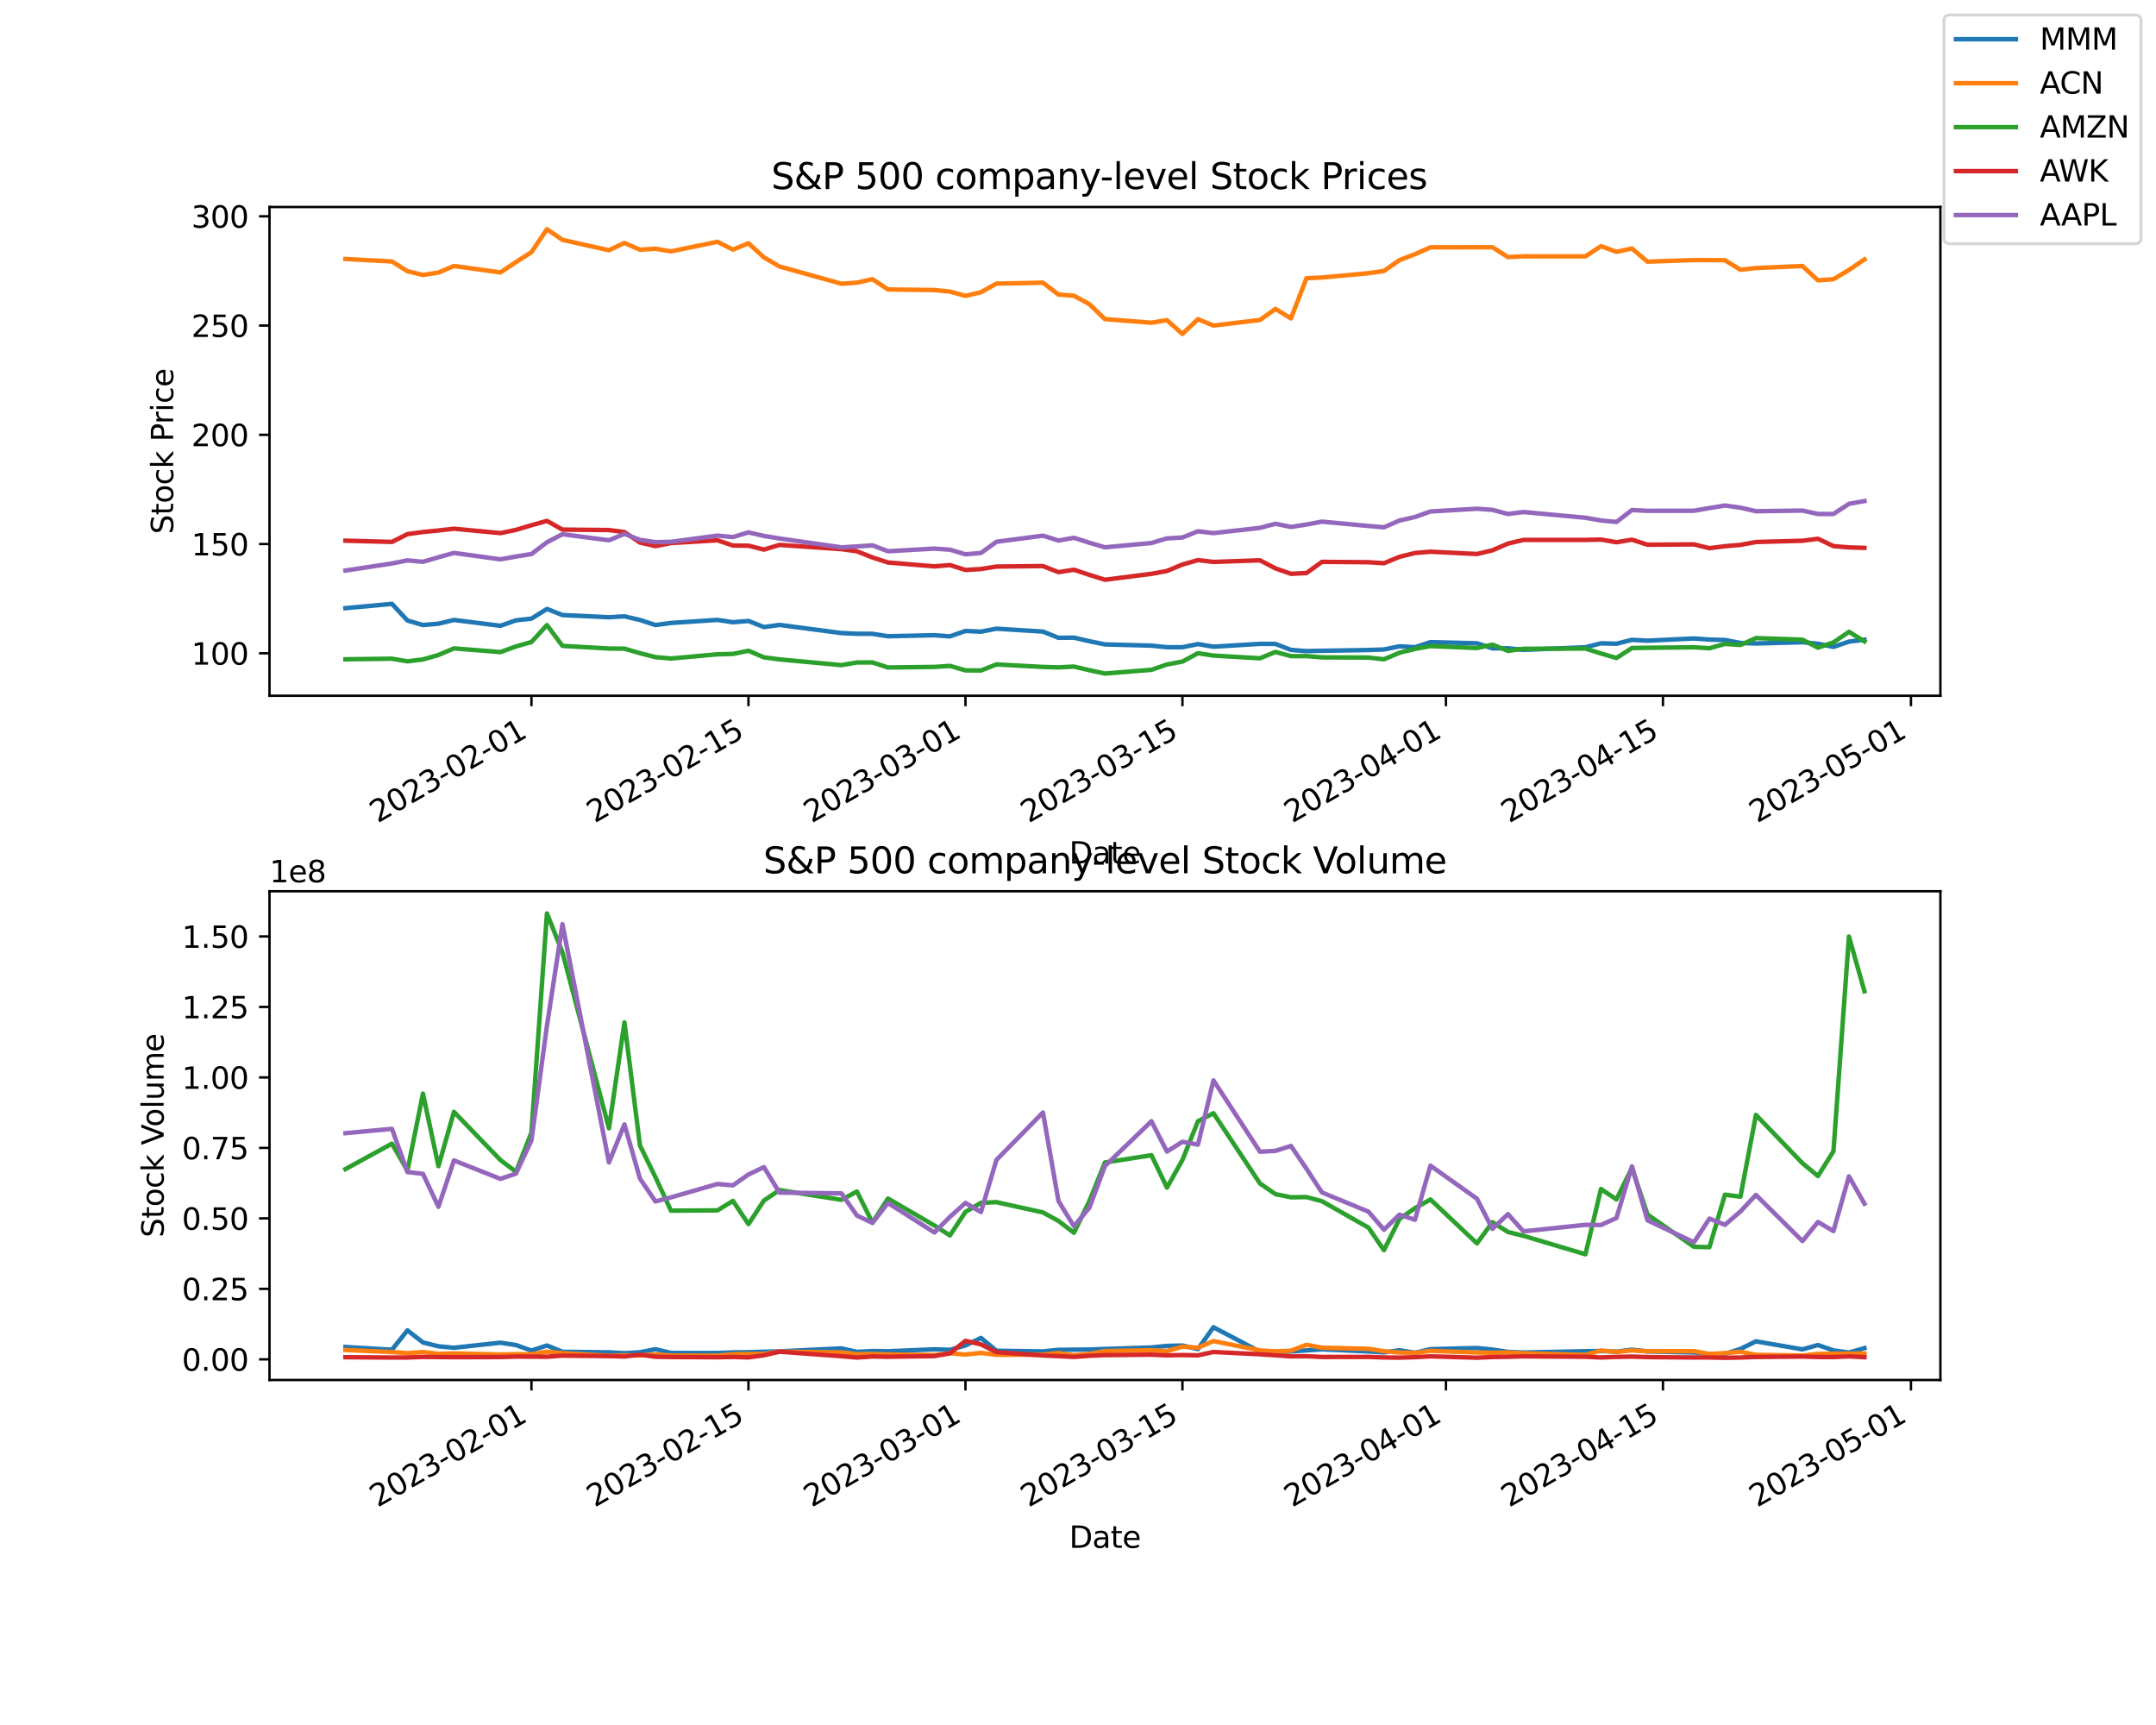 <?xml version="1.0" encoding="utf-8" standalone="no"?>
<!DOCTYPE svg PUBLIC "-//W3C//DTD SVG 1.1//EN"
  "http://www.w3.org/Graphics/SVG/1.1/DTD/svg11.dtd">
<svg xmlns:xlink="http://www.w3.org/1999/xlink" width="720pt" height="576pt" viewBox="0 0 720 576" xmlns="http://www.w3.org/2000/svg" version="1.1">
 <defs>
  <style type="text/css">*{stroke-linejoin: round; stroke-linecap: butt}</style>
 </defs>
 <g id="figure_1">
  <g id="patch_1">
   <path d="M 0 576 
L 720 576 
L 720 0 
L 0 0 
z
" style="fill: #ffffff"/>
  </g>
  <g id="axes_1">
   <g id="patch_2">
    <path d="M 90 232.32 
L 648 232.32 
L 648 69.12 
L 90 69.12 
z
" style="fill: #ffffff"/>
   </g>
   <g id="matplotlib.axis_1">
    <g id="xtick_1">
     <g id="line2d_1">
      <defs>
       <path id="mb999241860" d="M 0 0 
L 0 3.5 
" style="stroke: #000000; stroke-width: 0.8"/>
      </defs>
      <g>
       <use xlink:href="#mb999241860" x="177.479" y="232.32" style="stroke: #000000; stroke-width: 0.8"/>
      </g>
     </g>
     <g id="text_1">
      <!-- 2023-02-01 -->
      <g transform="translate(126.109 274.958) rotate(-30) scale(0.1 -0.1)">
       <defs>
        <path id="DejaVuSans-32" d="M 1228 531 
L 3431 531 
L 3431 0 
L 469 0 
L 469 531 
Q 828 903 1448 1529 
Q 2069 2156 2228 2338 
Q 2531 2678 2651 2914 
Q 2772 3150 2772 3378 
Q 2772 3750 2511 3984 
Q 2250 4219 1831 4219 
Q 1534 4219 1204 4116 
Q 875 4013 500 3803 
L 500 4441 
Q 881 4594 1212 4672 
Q 1544 4750 1819 4750 
Q 2544 4750 2975 4387 
Q 3406 4025 3406 3419 
Q 3406 3131 3298 2873 
Q 3191 2616 2906 2266 
Q 2828 2175 2409 1742 
Q 1991 1309 1228 531 
z
" transform="scale(0.016)"/>
        <path id="DejaVuSans-30" d="M 2034 4250 
Q 1547 4250 1301 3770 
Q 1056 3291 1056 2328 
Q 1056 1369 1301 889 
Q 1547 409 2034 409 
Q 2525 409 2770 889 
Q 3016 1369 3016 2328 
Q 3016 3291 2770 3770 
Q 2525 4250 2034 4250 
z
M 2034 4750 
Q 2819 4750 3233 4129 
Q 3647 3509 3647 2328 
Q 3647 1150 3233 529 
Q 2819 -91 2034 -91 
Q 1250 -91 836 529 
Q 422 1150 422 2328 
Q 422 3509 836 4129 
Q 1250 4750 2034 4750 
z
" transform="scale(0.016)"/>
        <path id="DejaVuSans-33" d="M 2597 2516 
Q 3050 2419 3304 2112 
Q 3559 1806 3559 1356 
Q 3559 666 3084 287 
Q 2609 -91 1734 -91 
Q 1441 -91 1130 -33 
Q 819 25 488 141 
L 488 750 
Q 750 597 1062 519 
Q 1375 441 1716 441 
Q 2309 441 2620 675 
Q 2931 909 2931 1356 
Q 2931 1769 2642 2001 
Q 2353 2234 1838 2234 
L 1294 2234 
L 1294 2753 
L 1863 2753 
Q 2328 2753 2575 2939 
Q 2822 3125 2822 3475 
Q 2822 3834 2567 4026 
Q 2313 4219 1838 4219 
Q 1578 4219 1281 4162 
Q 984 4106 628 3988 
L 628 4550 
Q 988 4650 1302 4700 
Q 1616 4750 1894 4750 
Q 2613 4750 3031 4423 
Q 3450 4097 3450 3541 
Q 3450 3153 3228 2886 
Q 3006 2619 2597 2516 
z
" transform="scale(0.016)"/>
        <path id="DejaVuSans-2d" d="M 313 2009 
L 1997 2009 
L 1997 1497 
L 313 1497 
L 313 2009 
z
" transform="scale(0.016)"/>
        <path id="DejaVuSans-31" d="M 794 531 
L 1825 531 
L 1825 4091 
L 703 3866 
L 703 4441 
L 1819 4666 
L 2450 4666 
L 2450 531 
L 3481 531 
L 3481 0 
L 794 0 
L 794 531 
z
" transform="scale(0.016)"/>
       </defs>
       <use xlink:href="#DejaVuSans-32"/>
       <use xlink:href="#DejaVuSans-30" x="63.623"/>
       <use xlink:href="#DejaVuSans-32" x="127.246"/>
       <use xlink:href="#DejaVuSans-33" x="190.869"/>
       <use xlink:href="#DejaVuSans-2d" x="254.492"/>
       <use xlink:href="#DejaVuSans-30" x="290.576"/>
       <use xlink:href="#DejaVuSans-32" x="354.199"/>
       <use xlink:href="#DejaVuSans-2d" x="417.822"/>
       <use xlink:href="#DejaVuSans-30" x="453.906"/>
       <use xlink:href="#DejaVuSans-31" x="517.529"/>
      </g>
     </g>
    </g>
    <g id="xtick_2">
     <g id="line2d_2">
      <g>
       <use xlink:href="#mb999241860" x="249.946" y="232.32" style="stroke: #000000; stroke-width: 0.8"/>
      </g>
     </g>
     <g id="text_2">
      <!-- 2023-02-15 -->
      <g transform="translate(198.577 274.958) rotate(-30) scale(0.1 -0.1)">
       <defs>
        <path id="DejaVuSans-35" d="M 691 4666 
L 3169 4666 
L 3169 4134 
L 1269 4134 
L 1269 2991 
Q 1406 3038 1543 3061 
Q 1681 3084 1819 3084 
Q 2600 3084 3056 2656 
Q 3513 2228 3513 1497 
Q 3513 744 3044 326 
Q 2575 -91 1722 -91 
Q 1428 -91 1123 -41 
Q 819 9 494 109 
L 494 744 
Q 775 591 1075 516 
Q 1375 441 1709 441 
Q 2250 441 2565 725 
Q 2881 1009 2881 1497 
Q 2881 1984 2565 2268 
Q 2250 2553 1709 2553 
Q 1456 2553 1204 2497 
Q 953 2441 691 2322 
L 691 4666 
z
" transform="scale(0.016)"/>
       </defs>
       <use xlink:href="#DejaVuSans-32"/>
       <use xlink:href="#DejaVuSans-30" x="63.623"/>
       <use xlink:href="#DejaVuSans-32" x="127.246"/>
       <use xlink:href="#DejaVuSans-33" x="190.869"/>
       <use xlink:href="#DejaVuSans-2d" x="254.492"/>
       <use xlink:href="#DejaVuSans-30" x="290.576"/>
       <use xlink:href="#DejaVuSans-32" x="354.199"/>
       <use xlink:href="#DejaVuSans-2d" x="417.822"/>
       <use xlink:href="#DejaVuSans-31" x="453.906"/>
       <use xlink:href="#DejaVuSans-35" x="517.529"/>
      </g>
     </g>
    </g>
    <g id="xtick_3">
     <g id="line2d_3">
      <g>
       <use xlink:href="#mb999241860" x="322.414" y="232.32" style="stroke: #000000; stroke-width: 0.8"/>
      </g>
     </g>
     <g id="text_3">
      <!-- 2023-03-01 -->
      <g transform="translate(271.044 274.958) rotate(-30) scale(0.1 -0.1)">
       <use xlink:href="#DejaVuSans-32"/>
       <use xlink:href="#DejaVuSans-30" x="63.623"/>
       <use xlink:href="#DejaVuSans-32" x="127.246"/>
       <use xlink:href="#DejaVuSans-33" x="190.869"/>
       <use xlink:href="#DejaVuSans-2d" x="254.492"/>
       <use xlink:href="#DejaVuSans-30" x="290.576"/>
       <use xlink:href="#DejaVuSans-33" x="354.199"/>
       <use xlink:href="#DejaVuSans-2d" x="417.822"/>
       <use xlink:href="#DejaVuSans-30" x="453.906"/>
       <use xlink:href="#DejaVuSans-31" x="517.529"/>
      </g>
     </g>
    </g>
    <g id="xtick_4">
     <g id="line2d_4">
      <g>
       <use xlink:href="#mb999241860" x="394.881" y="232.32" style="stroke: #000000; stroke-width: 0.8"/>
      </g>
     </g>
     <g id="text_4">
      <!-- 2023-03-15 -->
      <g transform="translate(343.512 274.958) rotate(-30) scale(0.1 -0.1)">
       <use xlink:href="#DejaVuSans-32"/>
       <use xlink:href="#DejaVuSans-30" x="63.623"/>
       <use xlink:href="#DejaVuSans-32" x="127.246"/>
       <use xlink:href="#DejaVuSans-33" x="190.869"/>
       <use xlink:href="#DejaVuSans-2d" x="254.492"/>
       <use xlink:href="#DejaVuSans-30" x="290.576"/>
       <use xlink:href="#DejaVuSans-33" x="354.199"/>
       <use xlink:href="#DejaVuSans-2d" x="417.822"/>
       <use xlink:href="#DejaVuSans-31" x="453.906"/>
       <use xlink:href="#DejaVuSans-35" x="517.529"/>
      </g>
     </g>
    </g>
    <g id="xtick_5">
     <g id="line2d_5">
      <g>
       <use xlink:href="#mb999241860" x="482.878" y="232.32" style="stroke: #000000; stroke-width: 0.8"/>
      </g>
     </g>
     <g id="text_5">
      <!-- 2023-04-01 -->
      <g transform="translate(431.508 274.958) rotate(-30) scale(0.1 -0.1)">
       <defs>
        <path id="DejaVuSans-34" d="M 2419 4116 
L 825 1625 
L 2419 1625 
L 2419 4116 
z
M 2253 4666 
L 3047 4666 
L 3047 1625 
L 3713 1625 
L 3713 1100 
L 3047 1100 
L 3047 0 
L 2419 0 
L 2419 1100 
L 313 1100 
L 313 1709 
L 2253 4666 
z
" transform="scale(0.016)"/>
       </defs>
       <use xlink:href="#DejaVuSans-32"/>
       <use xlink:href="#DejaVuSans-30" x="63.623"/>
       <use xlink:href="#DejaVuSans-32" x="127.246"/>
       <use xlink:href="#DejaVuSans-33" x="190.869"/>
       <use xlink:href="#DejaVuSans-2d" x="254.492"/>
       <use xlink:href="#DejaVuSans-30" x="290.576"/>
       <use xlink:href="#DejaVuSans-34" x="354.199"/>
       <use xlink:href="#DejaVuSans-2d" x="417.822"/>
       <use xlink:href="#DejaVuSans-30" x="453.906"/>
       <use xlink:href="#DejaVuSans-31" x="517.529"/>
      </g>
     </g>
    </g>
    <g id="xtick_6">
     <g id="line2d_6">
      <g>
       <use xlink:href="#mb999241860" x="555.345" y="232.32" style="stroke: #000000; stroke-width: 0.8"/>
      </g>
     </g>
     <g id="text_6">
      <!-- 2023-04-15 -->
      <g transform="translate(503.976 274.958) rotate(-30) scale(0.1 -0.1)">
       <use xlink:href="#DejaVuSans-32"/>
       <use xlink:href="#DejaVuSans-30" x="63.623"/>
       <use xlink:href="#DejaVuSans-32" x="127.246"/>
       <use xlink:href="#DejaVuSans-33" x="190.869"/>
       <use xlink:href="#DejaVuSans-2d" x="254.492"/>
       <use xlink:href="#DejaVuSans-30" x="290.576"/>
       <use xlink:href="#DejaVuSans-34" x="354.199"/>
       <use xlink:href="#DejaVuSans-2d" x="417.822"/>
       <use xlink:href="#DejaVuSans-31" x="453.906"/>
       <use xlink:href="#DejaVuSans-35" x="517.529"/>
      </g>
     </g>
    </g>
    <g id="xtick_7">
     <g id="line2d_7">
      <g>
       <use xlink:href="#mb999241860" x="638.165" y="232.32" style="stroke: #000000; stroke-width: 0.8"/>
      </g>
     </g>
     <g id="text_7">
      <!-- 2023-05-01 -->
      <g transform="translate(586.796 274.958) rotate(-30) scale(0.1 -0.1)">
       <use xlink:href="#DejaVuSans-32"/>
       <use xlink:href="#DejaVuSans-30" x="63.623"/>
       <use xlink:href="#DejaVuSans-32" x="127.246"/>
       <use xlink:href="#DejaVuSans-33" x="190.869"/>
       <use xlink:href="#DejaVuSans-2d" x="254.492"/>
       <use xlink:href="#DejaVuSans-30" x="290.576"/>
       <use xlink:href="#DejaVuSans-35" x="354.199"/>
       <use xlink:href="#DejaVuSans-2d" x="417.822"/>
       <use xlink:href="#DejaVuSans-30" x="453.906"/>
       <use xlink:href="#DejaVuSans-31" x="517.529"/>
      </g>
     </g>
    </g>
    <g id="text_8">
     <!-- Date -->
     <g transform="translate(357.049 288.358) scale(0.1 -0.1)">
      <defs>
       <path id="DejaVuSans-44" d="M 1259 4147 
L 1259 519 
L 2022 519 
Q 2988 519 3436 956 
Q 3884 1394 3884 2338 
Q 3884 3275 3436 3711 
Q 2988 4147 2022 4147 
L 1259 4147 
z
M 628 4666 
L 1925 4666 
Q 3281 4666 3915 4102 
Q 4550 3538 4550 2338 
Q 4550 1131 3912 565 
Q 3275 0 1925 0 
L 628 0 
L 628 4666 
z
" transform="scale(0.016)"/>
       <path id="DejaVuSans-61" d="M 2194 1759 
Q 1497 1759 1228 1600 
Q 959 1441 959 1056 
Q 959 750 1161 570 
Q 1363 391 1709 391 
Q 2188 391 2477 730 
Q 2766 1069 2766 1631 
L 2766 1759 
L 2194 1759 
z
M 3341 1997 
L 3341 0 
L 2766 0 
L 2766 531 
Q 2569 213 2275 61 
Q 1981 -91 1556 -91 
Q 1019 -91 701 211 
Q 384 513 384 1019 
Q 384 1609 779 1909 
Q 1175 2209 1959 2209 
L 2766 2209 
L 2766 2266 
Q 2766 2663 2505 2880 
Q 2244 3097 1772 3097 
Q 1472 3097 1187 3025 
Q 903 2953 641 2809 
L 641 3341 
Q 956 3463 1253 3523 
Q 1550 3584 1831 3584 
Q 2591 3584 2966 3190 
Q 3341 2797 3341 1997 
z
" transform="scale(0.016)"/>
       <path id="DejaVuSans-74" d="M 1172 4494 
L 1172 3500 
L 2356 3500 
L 2356 3053 
L 1172 3053 
L 1172 1153 
Q 1172 725 1289 603 
Q 1406 481 1766 481 
L 2356 481 
L 2356 0 
L 1766 0 
Q 1100 0 847 248 
Q 594 497 594 1153 
L 594 3053 
L 172 3053 
L 172 3500 
L 594 3500 
L 594 4494 
L 1172 4494 
z
" transform="scale(0.016)"/>
       <path id="DejaVuSans-65" d="M 3597 1894 
L 3597 1613 
L 953 1613 
Q 991 1019 1311 708 
Q 1631 397 2203 397 
Q 2534 397 2845 478 
Q 3156 559 3463 722 
L 3463 178 
Q 3153 47 2828 -22 
Q 2503 -91 2169 -91 
Q 1331 -91 842 396 
Q 353 884 353 1716 
Q 353 2575 817 3079 
Q 1281 3584 2069 3584 
Q 2775 3584 3186 3129 
Q 3597 2675 3597 1894 
z
M 3022 2063 
Q 3016 2534 2758 2815 
Q 2500 3097 2075 3097 
Q 1594 3097 1305 2825 
Q 1016 2553 972 2059 
L 3022 2063 
z
" transform="scale(0.016)"/>
      </defs>
      <use xlink:href="#DejaVuSans-44"/>
      <use xlink:href="#DejaVuSans-61" x="77.002"/>
      <use xlink:href="#DejaVuSans-74" x="138.281"/>
      <use xlink:href="#DejaVuSans-65" x="177.49"/>
     </g>
    </g>
   </g>
   <g id="matplotlib.axis_2">
    <g id="ytick_1">
     <g id="line2d_8">
      <defs>
       <path id="m24a415afb9" d="M 0 0 
L -3.5 0 
" style="stroke: #000000; stroke-width: 0.8"/>
      </defs>
      <g>
       <use xlink:href="#m24a415afb9" x="90" y="218.139" style="stroke: #000000; stroke-width: 0.8"/>
      </g>
     </g>
     <g id="text_9">
      <!-- 100 -->
      <g transform="translate(63.913 221.938) scale(0.1 -0.1)">
       <use xlink:href="#DejaVuSans-31"/>
       <use xlink:href="#DejaVuSans-30" x="63.623"/>
       <use xlink:href="#DejaVuSans-30" x="127.246"/>
      </g>
     </g>
    </g>
    <g id="ytick_2">
     <g id="line2d_9">
      <g>
       <use xlink:href="#m24a415afb9" x="90" y="181.663" style="stroke: #000000; stroke-width: 0.8"/>
      </g>
     </g>
     <g id="text_10">
      <!-- 150 -->
      <g transform="translate(63.913 185.462) scale(0.1 -0.1)">
       <use xlink:href="#DejaVuSans-31"/>
       <use xlink:href="#DejaVuSans-35" x="63.623"/>
       <use xlink:href="#DejaVuSans-30" x="127.246"/>
      </g>
     </g>
    </g>
    <g id="ytick_3">
     <g id="line2d_10">
      <g>
       <use xlink:href="#m24a415afb9" x="90" y="145.187" style="stroke: #000000; stroke-width: 0.8"/>
      </g>
     </g>
     <g id="text_11">
      <!-- 200 -->
      <g transform="translate(63.913 148.986) scale(0.1 -0.1)">
       <use xlink:href="#DejaVuSans-32"/>
       <use xlink:href="#DejaVuSans-30" x="63.623"/>
       <use xlink:href="#DejaVuSans-30" x="127.246"/>
      </g>
     </g>
    </g>
    <g id="ytick_4">
     <g id="line2d_11">
      <g>
       <use xlink:href="#m24a415afb9" x="90" y="108.71" style="stroke: #000000; stroke-width: 0.8"/>
      </g>
     </g>
     <g id="text_12">
      <!-- 250 -->
      <g transform="translate(63.913 112.509) scale(0.1 -0.1)">
       <use xlink:href="#DejaVuSans-32"/>
       <use xlink:href="#DejaVuSans-35" x="63.623"/>
       <use xlink:href="#DejaVuSans-30" x="127.246"/>
      </g>
     </g>
    </g>
    <g id="ytick_5">
     <g id="line2d_12">
      <g>
       <use xlink:href="#m24a415afb9" x="90" y="72.234" style="stroke: #000000; stroke-width: 0.8"/>
      </g>
     </g>
     <g id="text_13">
      <!-- 300 -->
      <g transform="translate(63.913 76.033) scale(0.1 -0.1)">
       <use xlink:href="#DejaVuSans-33"/>
       <use xlink:href="#DejaVuSans-30" x="63.623"/>
       <use xlink:href="#DejaVuSans-30" x="127.246"/>
      </g>
     </g>
    </g>
    <g id="text_14">
     <!-- Stock Price -->
     <g transform="translate(57.833 178.345) rotate(-90) scale(0.1 -0.1)">
      <defs>
       <path id="DejaVuSans-53" d="M 3425 4513 
L 3425 3897 
Q 3066 4069 2747 4153 
Q 2428 4238 2131 4238 
Q 1616 4238 1336 4038 
Q 1056 3838 1056 3469 
Q 1056 3159 1242 3001 
Q 1428 2844 1947 2747 
L 2328 2669 
Q 3034 2534 3370 2195 
Q 3706 1856 3706 1288 
Q 3706 609 3251 259 
Q 2797 -91 1919 -91 
Q 1588 -91 1214 -16 
Q 841 59 441 206 
L 441 856 
Q 825 641 1194 531 
Q 1563 422 1919 422 
Q 2459 422 2753 634 
Q 3047 847 3047 1241 
Q 3047 1584 2836 1778 
Q 2625 1972 2144 2069 
L 1759 2144 
Q 1053 2284 737 2584 
Q 422 2884 422 3419 
Q 422 4038 858 4394 
Q 1294 4750 2059 4750 
Q 2388 4750 2728 4690 
Q 3069 4631 3425 4513 
z
" transform="scale(0.016)"/>
       <path id="DejaVuSans-6f" d="M 1959 3097 
Q 1497 3097 1228 2736 
Q 959 2375 959 1747 
Q 959 1119 1226 758 
Q 1494 397 1959 397 
Q 2419 397 2687 759 
Q 2956 1122 2956 1747 
Q 2956 2369 2687 2733 
Q 2419 3097 1959 3097 
z
M 1959 3584 
Q 2709 3584 3137 3096 
Q 3566 2609 3566 1747 
Q 3566 888 3137 398 
Q 2709 -91 1959 -91 
Q 1206 -91 779 398 
Q 353 888 353 1747 
Q 353 2609 779 3096 
Q 1206 3584 1959 3584 
z
" transform="scale(0.016)"/>
       <path id="DejaVuSans-63" d="M 3122 3366 
L 3122 2828 
Q 2878 2963 2633 3030 
Q 2388 3097 2138 3097 
Q 1578 3097 1268 2742 
Q 959 2388 959 1747 
Q 959 1106 1268 751 
Q 1578 397 2138 397 
Q 2388 397 2633 464 
Q 2878 531 3122 666 
L 3122 134 
Q 2881 22 2623 -34 
Q 2366 -91 2075 -91 
Q 1284 -91 818 406 
Q 353 903 353 1747 
Q 353 2603 823 3093 
Q 1294 3584 2113 3584 
Q 2378 3584 2631 3529 
Q 2884 3475 3122 3366 
z
" transform="scale(0.016)"/>
       <path id="DejaVuSans-6b" d="M 581 4863 
L 1159 4863 
L 1159 1991 
L 2875 3500 
L 3609 3500 
L 1753 1863 
L 3688 0 
L 2938 0 
L 1159 1709 
L 1159 0 
L 581 0 
L 581 4863 
z
" transform="scale(0.016)"/>
       <path id="DejaVuSans-20" transform="scale(0.016)"/>
       <path id="DejaVuSans-50" d="M 1259 4147 
L 1259 2394 
L 2053 2394 
Q 2494 2394 2734 2622 
Q 2975 2850 2975 3272 
Q 2975 3691 2734 3919 
Q 2494 4147 2053 4147 
L 1259 4147 
z
M 628 4666 
L 2053 4666 
Q 2838 4666 3239 4311 
Q 3641 3956 3641 3272 
Q 3641 2581 3239 2228 
Q 2838 1875 2053 1875 
L 1259 1875 
L 1259 0 
L 628 0 
L 628 4666 
z
" transform="scale(0.016)"/>
       <path id="DejaVuSans-72" d="M 2631 2963 
Q 2534 3019 2420 3045 
Q 2306 3072 2169 3072 
Q 1681 3072 1420 2755 
Q 1159 2438 1159 1844 
L 1159 0 
L 581 0 
L 581 3500 
L 1159 3500 
L 1159 2956 
Q 1341 3275 1631 3429 
Q 1922 3584 2338 3584 
Q 2397 3584 2469 3576 
Q 2541 3569 2628 3553 
L 2631 2963 
z
" transform="scale(0.016)"/>
       <path id="DejaVuSans-69" d="M 603 3500 
L 1178 3500 
L 1178 0 
L 603 0 
L 603 3500 
z
M 603 4863 
L 1178 4863 
L 1178 4134 
L 603 4134 
L 603 4863 
z
" transform="scale(0.016)"/>
      </defs>
      <use xlink:href="#DejaVuSans-53"/>
      <use xlink:href="#DejaVuSans-74" x="63.477"/>
      <use xlink:href="#DejaVuSans-6f" x="102.686"/>
      <use xlink:href="#DejaVuSans-63" x="163.867"/>
      <use xlink:href="#DejaVuSans-6b" x="218.848"/>
      <use xlink:href="#DejaVuSans-20" x="276.758"/>
      <use xlink:href="#DejaVuSans-50" x="308.545"/>
      <use xlink:href="#DejaVuSans-72" x="367.098"/>
      <use xlink:href="#DejaVuSans-69" x="408.211"/>
      <use xlink:href="#DejaVuSans-63" x="435.994"/>
      <use xlink:href="#DejaVuSans-65" x="490.975"/>
     </g>
    </g>
   </g>
   <g id="line2d_13">
    <path d="M 115.364 203.074 
L 130.892 201.637 
L 136.069 207.196 
L 141.245 208.706 
L 146.421 208.254 
L 151.597 207.014 
L 167.126 208.962 
L 172.302 207.138 
L 177.479 206.569 
L 182.655 203.337 
L 187.831 205.38 
L 203.36 206.102 
L 208.536 205.81 
L 213.712 207.014 
L 218.889 208.706 
L 224.065 208.013 
L 239.594 206.992 
L 244.77 207.773 
L 249.946 207.349 
L 255.122 209.385 
L 260.299 208.663 
L 281.004 211.391 
L 286.18 211.617 
L 291.356 211.639 
L 296.532 212.449 
L 312.061 212.106 
L 317.237 212.493 
L 322.414 210.691 
L 327.59 210.917 
L 332.766 209.925 
L 348.295 210.895 
L 353.471 212.967 
L 358.647 212.916 
L 363.824 214.112 
L 369 215.177 
L 384.529 215.586 
L 389.705 216.111 
L 394.881 216.111 
L 400.058 215.068 
L 405.234 215.936 
L 420.763 214.995 
L 425.939 215.009 
L 431.115 217.016 
L 436.291 217.41 
L 441.468 217.307 
L 456.996 217.052 
L 462.173 216.87 
L 467.349 215.812 
L 472.525 216.111 
L 477.701 214.411 
L 493.23 214.805 
L 498.406 216.498 
L 503.583 216.469 
L 508.759 217.001 
L 529.464 216.126 
L 534.64 214.812 
L 539.816 214.951 
L 544.993 213.653 
L 550.169 213.93 
L 565.698 213.193 
L 570.874 213.565 
L 576.05 213.704 
L 581.226 214.688 
L 586.403 214.871 
L 601.931 214.448 
L 607.108 214.951 
L 612.284 216.009 
L 617.46 214.251 
L 622.636 213.601 
" clip-path="url(#pafb5657b4c)" style="fill: none; stroke: #1f77b4; stroke-width: 1.5; stroke-linecap: square"/>
   </g>
   <g id="line2d_14">
    <path d="M 115.364 86.482 
L 130.892 87.306 
L 136.069 90.567 
L 141.245 91.814 
L 146.421 91.012 
L 151.597 88.816 
L 167.126 90.968 
L 172.302 87.518 
L 177.479 84.198 
L 182.655 76.538 
L 187.831 80.098 
L 203.36 83.556 
L 208.536 81.12 
L 213.712 83.388 
L 218.889 83.06 
L 224.065 83.936 
L 239.594 80.733 
L 244.77 83.345 
L 249.946 81.244 
L 255.122 85.934 
L 260.299 88.977 
L 281.004 94.74 
L 286.18 94.39 
L 291.356 93.222 
L 296.532 96.651 
L 312.061 96.855 
L 317.237 97.366 
L 322.414 98.796 
L 327.59 97.578 
L 332.766 94.703 
L 348.295 94.39 
L 353.471 98.351 
L 358.647 98.745 
L 363.824 101.59 
L 369 106.558 
L 384.529 107.755 
L 389.705 106.901 
L 394.881 111.504 
L 400.058 106.58 
L 405.234 108.71 
L 420.763 106.85 
L 425.939 103.151 
L 431.115 106.325 
L 436.291 92.909 
L 441.468 92.661 
L 456.996 91.231 
L 462.173 90.472 
L 467.349 86.868 
L 472.525 84.884 
L 477.701 82.586 
L 493.23 82.564 
L 498.406 82.564 
L 503.583 85.854 
L 508.759 85.584 
L 529.464 85.599 
L 534.64 82.207 
L 539.816 84.081 
L 544.993 82.98 
L 550.169 87.372 
L 565.698 86.839 
L 570.874 86.854 
L 576.05 86.897 
L 581.226 90.071 
L 586.403 89.502 
L 601.931 88.831 
L 607.108 93.609 
L 612.284 93.237 
L 617.46 90.144 
L 622.636 86.613 
" clip-path="url(#pafb5657b4c)" style="fill: none; stroke: #ff7f0e; stroke-width: 1.5; stroke-linecap: square"/>
   </g>
   <g id="line2d_15">
    <path d="M 115.364 220.145 
L 130.892 219.948 
L 136.069 220.824 
L 141.245 220.196 
L 146.421 218.708 
L 151.597 216.505 
L 167.126 217.738 
L 172.302 215.856 
L 177.479 214.382 
L 182.655 208.721 
L 187.831 215.666 
L 203.36 216.549 
L 208.536 216.6 
L 213.712 218.103 
L 218.889 219.423 
L 224.065 219.883 
L 239.594 218.475 
L 244.77 218.358 
L 249.946 217.293 
L 255.122 219.489 
L 260.299 220.182 
L 281.004 222.093 
L 286.18 221.21 
L 291.356 221.189 
L 296.532 222.881 
L 312.061 222.691 
L 317.237 222.348 
L 322.414 223.851 
L 327.59 223.88 
L 332.766 221.86 
L 348.295 222.699 
L 353.471 222.845 
L 358.647 222.575 
L 363.824 223.793 
L 369 224.902 
L 384.529 223.662 
L 389.705 221.874 
L 394.881 220.911 
L 400.058 218.11 
L 405.234 218.905 
L 420.763 219.81 
L 425.939 217.694 
L 431.115 219.088 
L 436.291 219.08 
L 441.468 219.503 
L 456.996 219.569 
L 462.173 220.153 
L 467.349 217.957 
L 472.525 216.68 
L 477.701 215.739 
L 493.23 216.381 
L 498.406 215.257 
L 503.583 217.337 
L 508.759 216.636 
L 529.464 216.556 
L 534.64 218.197 
L 539.816 219.722 
L 544.993 216.388 
L 550.169 216.308 
L 565.698 216.14 
L 570.874 216.461 
L 576.05 215.002 
L 581.226 215.36 
L 586.403 213.062 
L 601.931 213.609 
L 607.108 216.264 
L 612.284 214.506 
L 617.46 210.975 
L 622.636 214.163 
" clip-path="url(#pafb5657b4c)" style="fill: none; stroke: #2ca02c; stroke-width: 1.5; stroke-linecap: square"/>
   </g>
   <g id="line2d_16">
    <path d="M 115.364 180.539 
L 130.892 180.955 
L 136.069 178.351 
L 141.245 177.643 
L 146.421 177.14 
L 151.597 176.542 
L 167.126 178.015 
L 172.302 176.928 
L 177.479 175.374 
L 182.655 173.93 
L 187.831 176.841 
L 203.36 176.987 
L 208.536 177.672 
L 213.712 181.159 
L 218.889 182.349 
L 224.065 181.335 
L 239.594 180.415 
L 244.77 182.166 
L 249.946 182.21 
L 255.122 183.516 
L 260.299 181.947 
L 281.004 183.37 
L 286.18 184.085 
L 291.356 186.142 
L 296.532 187.82 
L 312.061 189.119 
L 317.237 188.681 
L 322.414 190.315 
L 327.59 190.009 
L 332.766 189.177 
L 348.295 189.016 
L 353.471 191.052 
L 358.647 190.242 
L 363.824 191.971 
L 369 193.591 
L 384.529 191.606 
L 389.705 190.658 
L 394.881 188.498 
L 400.058 187.025 
L 405.234 187.638 
L 420.763 187.091 
L 425.939 189.79 
L 431.115 191.599 
L 436.291 191.351 
L 441.468 187.616 
L 456.996 187.732 
L 462.173 188.068 
L 467.349 185.938 
L 472.525 184.661 
L 477.701 184.223 
L 493.23 184.989 
L 498.406 183.757 
L 503.583 181.51 
L 508.759 180.291 
L 529.464 180.284 
L 534.64 180.16 
L 539.816 181.065 
L 544.993 180.204 
L 550.169 181.882 
L 565.698 181.78 
L 570.874 183.049 
L 576.05 182.385 
L 581.226 181.94 
L 586.403 180.984 
L 601.931 180.561 
L 607.108 179.897 
L 612.284 182.356 
L 617.46 182.786 
L 622.636 182.94 
" clip-path="url(#pafb5657b4c)" style="fill: none; stroke: #d62728; stroke-width: 1.5; stroke-linecap: square"/>
   </g>
   <g id="line2d_17">
    <path d="M 115.364 190.512 
L 130.892 188.148 
L 136.069 187.112 
L 141.245 187.601 
L 146.421 186.069 
L 151.597 184.632 
L 167.126 186.77 
L 172.302 185.828 
L 177.479 184.997 
L 182.655 181.065 
L 187.831 178.38 
L 203.36 180.401 
L 208.536 178.271 
L 213.712 180.262 
L 218.889 181.028 
L 224.065 180.926 
L 239.594 178.854 
L 244.77 179.328 
L 249.946 177.774 
L 255.122 178.956 
L 260.299 179.803 
L 281.004 182.772 
L 286.18 182.458 
L 291.356 182.101 
L 296.532 184.063 
L 312.061 183.18 
L 317.237 183.552 
L 322.414 185.084 
L 327.59 184.647 
L 332.766 180.911 
L 348.295 178.869 
L 353.471 180.496 
L 358.647 179.569 
L 363.824 181.232 
L 369 182.757 
L 384.529 181.32 
L 389.705 179.773 
L 394.881 179.482 
L 400.058 177.395 
L 405.234 178.015 
L 420.763 176.264 
L 425.939 174.893 
L 431.115 175.951 
L 436.291 175.148 
L 441.468 174.185 
L 456.996 175.622 
L 462.173 176.082 
L 467.349 173.806 
L 472.525 172.646 
L 477.701 170.793 
L 493.23 169.866 
L 498.406 170.26 
L 503.583 171.625 
L 508.759 170.968 
L 529.464 172.887 
L 534.64 173.784 
L 539.816 174.295 
L 544.993 170.311 
L 550.169 170.567 
L 565.698 170.552 
L 570.874 169.648 
L 576.05 168.801 
L 581.226 169.516 
L 586.403 170.705 
L 601.931 170.479 
L 607.108 171.617 
L 612.284 171.625 
L 617.46 168.232 
L 622.636 167.306 
" clip-path="url(#pafb5657b4c)" style="fill: none; stroke: #9467bd; stroke-width: 1.5; stroke-linecap: square"/>
   </g>
   <g id="patch_3">
    <path d="M 90 232.32 
L 90 69.12 
" style="fill: none; stroke: #000000; stroke-width: 0.8; stroke-linejoin: miter; stroke-linecap: square"/>
   </g>
   <g id="patch_4">
    <path d="M 648 232.32 
L 648 69.12 
" style="fill: none; stroke: #000000; stroke-width: 0.8; stroke-linejoin: miter; stroke-linecap: square"/>
   </g>
   <g id="patch_5">
    <path d="M 90 232.32 
L 648 232.32 
" style="fill: none; stroke: #000000; stroke-width: 0.8; stroke-linejoin: miter; stroke-linecap: square"/>
   </g>
   <g id="patch_6">
    <path d="M 90 69.12 
L 648 69.12 
" style="fill: none; stroke: #000000; stroke-width: 0.8; stroke-linejoin: miter; stroke-linecap: square"/>
   </g>
   <g id="text_15">
    <!-- S&amp;P 500 company-level Stock Prices  -->
    <g transform="translate(257.556 63.12) scale(0.12 -0.12)">
     <defs>
      <path id="DejaVuSans-26" d="M 1556 2509 
Q 1272 2256 1139 2004 
Q 1006 1753 1006 1478 
Q 1006 1022 1337 719 
Q 1669 416 2169 416 
Q 2466 416 2725 514 
Q 2984 613 3213 813 
L 1556 2509 
z
M 1997 2859 
L 3584 1234 
Q 3769 1513 3872 1830 
Q 3975 2147 3994 2503 
L 4575 2503 
Q 4538 2091 4375 1687 
Q 4213 1284 3922 891 
L 4794 0 
L 4006 0 
L 3559 459 
Q 3234 181 2878 45 
Q 2522 -91 2113 -91 
Q 1359 -91 881 339 
Q 403 769 403 1441 
Q 403 1841 612 2192 
Q 822 2544 1241 2853 
Q 1091 3050 1012 3245 
Q 934 3441 934 3628 
Q 934 4134 1281 4442 
Q 1628 4750 2203 4750 
Q 2463 4750 2720 4694 
Q 2978 4638 3244 4525 
L 3244 3956 
Q 2972 4103 2725 4179 
Q 2478 4256 2266 4256 
Q 1938 4256 1733 4082 
Q 1528 3909 1528 3634 
Q 1528 3475 1620 3314 
Q 1713 3153 1997 2859 
z
" transform="scale(0.016)"/>
      <path id="DejaVuSans-6d" d="M 3328 2828 
Q 3544 3216 3844 3400 
Q 4144 3584 4550 3584 
Q 5097 3584 5394 3201 
Q 5691 2819 5691 2113 
L 5691 0 
L 5113 0 
L 5113 2094 
Q 5113 2597 4934 2840 
Q 4756 3084 4391 3084 
Q 3944 3084 3684 2787 
Q 3425 2491 3425 1978 
L 3425 0 
L 2847 0 
L 2847 2094 
Q 2847 2600 2669 2842 
Q 2491 3084 2119 3084 
Q 1678 3084 1418 2786 
Q 1159 2488 1159 1978 
L 1159 0 
L 581 0 
L 581 3500 
L 1159 3500 
L 1159 2956 
Q 1356 3278 1631 3431 
Q 1906 3584 2284 3584 
Q 2666 3584 2933 3390 
Q 3200 3197 3328 2828 
z
" transform="scale(0.016)"/>
      <path id="DejaVuSans-70" d="M 1159 525 
L 1159 -1331 
L 581 -1331 
L 581 3500 
L 1159 3500 
L 1159 2969 
Q 1341 3281 1617 3432 
Q 1894 3584 2278 3584 
Q 2916 3584 3314 3078 
Q 3713 2572 3713 1747 
Q 3713 922 3314 415 
Q 2916 -91 2278 -91 
Q 1894 -91 1617 61 
Q 1341 213 1159 525 
z
M 3116 1747 
Q 3116 2381 2855 2742 
Q 2594 3103 2138 3103 
Q 1681 3103 1420 2742 
Q 1159 2381 1159 1747 
Q 1159 1113 1420 752 
Q 1681 391 2138 391 
Q 2594 391 2855 752 
Q 3116 1113 3116 1747 
z
" transform="scale(0.016)"/>
      <path id="DejaVuSans-6e" d="M 3513 2113 
L 3513 0 
L 2938 0 
L 2938 2094 
Q 2938 2591 2744 2837 
Q 2550 3084 2163 3084 
Q 1697 3084 1428 2787 
Q 1159 2491 1159 1978 
L 1159 0 
L 581 0 
L 581 3500 
L 1159 3500 
L 1159 2956 
Q 1366 3272 1645 3428 
Q 1925 3584 2291 3584 
Q 2894 3584 3203 3211 
Q 3513 2838 3513 2113 
z
" transform="scale(0.016)"/>
      <path id="DejaVuSans-79" d="M 2059 -325 
Q 1816 -950 1584 -1140 
Q 1353 -1331 966 -1331 
L 506 -1331 
L 506 -850 
L 844 -850 
Q 1081 -850 1212 -737 
Q 1344 -625 1503 -206 
L 1606 56 
L 191 3500 
L 800 3500 
L 1894 763 
L 2988 3500 
L 3597 3500 
L 2059 -325 
z
" transform="scale(0.016)"/>
      <path id="DejaVuSans-6c" d="M 603 4863 
L 1178 4863 
L 1178 0 
L 603 0 
L 603 4863 
z
" transform="scale(0.016)"/>
      <path id="DejaVuSans-76" d="M 191 3500 
L 800 3500 
L 1894 563 
L 2988 3500 
L 3597 3500 
L 2284 0 
L 1503 0 
L 191 3500 
z
" transform="scale(0.016)"/>
      <path id="DejaVuSans-73" d="M 2834 3397 
L 2834 2853 
Q 2591 2978 2328 3040 
Q 2066 3103 1784 3103 
Q 1356 3103 1142 2972 
Q 928 2841 928 2578 
Q 928 2378 1081 2264 
Q 1234 2150 1697 2047 
L 1894 2003 
Q 2506 1872 2764 1633 
Q 3022 1394 3022 966 
Q 3022 478 2636 193 
Q 2250 -91 1575 -91 
Q 1294 -91 989 -36 
Q 684 19 347 128 
L 347 722 
Q 666 556 975 473 
Q 1284 391 1588 391 
Q 1994 391 2212 530 
Q 2431 669 2431 922 
Q 2431 1156 2273 1281 
Q 2116 1406 1581 1522 
L 1381 1569 
Q 847 1681 609 1914 
Q 372 2147 372 2553 
Q 372 3047 722 3315 
Q 1072 3584 1716 3584 
Q 2034 3584 2315 3537 
Q 2597 3491 2834 3397 
z
" transform="scale(0.016)"/>
     </defs>
     <use xlink:href="#DejaVuSans-53"/>
     <use xlink:href="#DejaVuSans-26" x="63.477"/>
     <use xlink:href="#DejaVuSans-50" x="141.455"/>
     <use xlink:href="#DejaVuSans-20" x="201.758"/>
     <use xlink:href="#DejaVuSans-35" x="233.545"/>
     <use xlink:href="#DejaVuSans-30" x="297.168"/>
     <use xlink:href="#DejaVuSans-30" x="360.791"/>
     <use xlink:href="#DejaVuSans-20" x="424.414"/>
     <use xlink:href="#DejaVuSans-63" x="456.201"/>
     <use xlink:href="#DejaVuSans-6f" x="511.182"/>
     <use xlink:href="#DejaVuSans-6d" x="572.363"/>
     <use xlink:href="#DejaVuSans-70" x="669.775"/>
     <use xlink:href="#DejaVuSans-61" x="733.252"/>
     <use xlink:href="#DejaVuSans-6e" x="794.531"/>
     <use xlink:href="#DejaVuSans-79" x="857.91"/>
     <use xlink:href="#DejaVuSans-2d" x="915.34"/>
     <use xlink:href="#DejaVuSans-6c" x="951.424"/>
     <use xlink:href="#DejaVuSans-65" x="979.207"/>
     <use xlink:href="#DejaVuSans-76" x="1040.73"/>
     <use xlink:href="#DejaVuSans-65" x="1099.91"/>
     <use xlink:href="#DejaVuSans-6c" x="1161.434"/>
     <use xlink:href="#DejaVuSans-20" x="1189.217"/>
     <use xlink:href="#DejaVuSans-53" x="1221.004"/>
     <use xlink:href="#DejaVuSans-74" x="1284.48"/>
     <use xlink:href="#DejaVuSans-6f" x="1323.689"/>
     <use xlink:href="#DejaVuSans-63" x="1384.871"/>
     <use xlink:href="#DejaVuSans-6b" x="1439.852"/>
     <use xlink:href="#DejaVuSans-20" x="1497.762"/>
     <use xlink:href="#DejaVuSans-50" x="1529.549"/>
     <use xlink:href="#DejaVuSans-72" x="1588.102"/>
     <use xlink:href="#DejaVuSans-69" x="1629.215"/>
     <use xlink:href="#DejaVuSans-63" x="1656.998"/>
     <use xlink:href="#DejaVuSans-65" x="1711.979"/>
     <use xlink:href="#DejaVuSans-73" x="1773.502"/>
     <use xlink:href="#DejaVuSans-20" x="1825.602"/>
    </g>
   </g>
  </g>
  <g id="axes_2">
   <g id="patch_7">
    <path d="M 90 460.8 
L 648 460.8 
L 648 297.6 
L 90 297.6 
z
" style="fill: #ffffff"/>
   </g>
   <g id="matplotlib.axis_3">
    <g id="xtick_8">
     <g id="line2d_18">
      <g>
       <use xlink:href="#mb999241860" x="177.479" y="460.8" style="stroke: #000000; stroke-width: 0.8"/>
      </g>
     </g>
     <g id="text_16">
      <!-- 2023-02-01 -->
      <g transform="translate(126.109 503.438) rotate(-30) scale(0.1 -0.1)">
       <use xlink:href="#DejaVuSans-32"/>
       <use xlink:href="#DejaVuSans-30" x="63.623"/>
       <use xlink:href="#DejaVuSans-32" x="127.246"/>
       <use xlink:href="#DejaVuSans-33" x="190.869"/>
       <use xlink:href="#DejaVuSans-2d" x="254.492"/>
       <use xlink:href="#DejaVuSans-30" x="290.576"/>
       <use xlink:href="#DejaVuSans-32" x="354.199"/>
       <use xlink:href="#DejaVuSans-2d" x="417.822"/>
       <use xlink:href="#DejaVuSans-30" x="453.906"/>
       <use xlink:href="#DejaVuSans-31" x="517.529"/>
      </g>
     </g>
    </g>
    <g id="xtick_9">
     <g id="line2d_19">
      <g>
       <use xlink:href="#mb999241860" x="249.946" y="460.8" style="stroke: #000000; stroke-width: 0.8"/>
      </g>
     </g>
     <g id="text_17">
      <!-- 2023-02-15 -->
      <g transform="translate(198.577 503.438) rotate(-30) scale(0.1 -0.1)">
       <use xlink:href="#DejaVuSans-32"/>
       <use xlink:href="#DejaVuSans-30" x="63.623"/>
       <use xlink:href="#DejaVuSans-32" x="127.246"/>
       <use xlink:href="#DejaVuSans-33" x="190.869"/>
       <use xlink:href="#DejaVuSans-2d" x="254.492"/>
       <use xlink:href="#DejaVuSans-30" x="290.576"/>
       <use xlink:href="#DejaVuSans-32" x="354.199"/>
       <use xlink:href="#DejaVuSans-2d" x="417.822"/>
       <use xlink:href="#DejaVuSans-31" x="453.906"/>
       <use xlink:href="#DejaVuSans-35" x="517.529"/>
      </g>
     </g>
    </g>
    <g id="xtick_10">
     <g id="line2d_20">
      <g>
       <use xlink:href="#mb999241860" x="322.414" y="460.8" style="stroke: #000000; stroke-width: 0.8"/>
      </g>
     </g>
     <g id="text_18">
      <!-- 2023-03-01 -->
      <g transform="translate(271.044 503.438) rotate(-30) scale(0.1 -0.1)">
       <use xlink:href="#DejaVuSans-32"/>
       <use xlink:href="#DejaVuSans-30" x="63.623"/>
       <use xlink:href="#DejaVuSans-32" x="127.246"/>
       <use xlink:href="#DejaVuSans-33" x="190.869"/>
       <use xlink:href="#DejaVuSans-2d" x="254.492"/>
       <use xlink:href="#DejaVuSans-30" x="290.576"/>
       <use xlink:href="#DejaVuSans-33" x="354.199"/>
       <use xlink:href="#DejaVuSans-2d" x="417.822"/>
       <use xlink:href="#DejaVuSans-30" x="453.906"/>
       <use xlink:href="#DejaVuSans-31" x="517.529"/>
      </g>
     </g>
    </g>
    <g id="xtick_11">
     <g id="line2d_21">
      <g>
       <use xlink:href="#mb999241860" x="394.881" y="460.8" style="stroke: #000000; stroke-width: 0.8"/>
      </g>
     </g>
     <g id="text_19">
      <!-- 2023-03-15 -->
      <g transform="translate(343.512 503.438) rotate(-30) scale(0.1 -0.1)">
       <use xlink:href="#DejaVuSans-32"/>
       <use xlink:href="#DejaVuSans-30" x="63.623"/>
       <use xlink:href="#DejaVuSans-32" x="127.246"/>
       <use xlink:href="#DejaVuSans-33" x="190.869"/>
       <use xlink:href="#DejaVuSans-2d" x="254.492"/>
       <use xlink:href="#DejaVuSans-30" x="290.576"/>
       <use xlink:href="#DejaVuSans-33" x="354.199"/>
       <use xlink:href="#DejaVuSans-2d" x="417.822"/>
       <use xlink:href="#DejaVuSans-31" x="453.906"/>
       <use xlink:href="#DejaVuSans-35" x="517.529"/>
      </g>
     </g>
    </g>
    <g id="xtick_12">
     <g id="line2d_22">
      <g>
       <use xlink:href="#mb999241860" x="482.878" y="460.8" style="stroke: #000000; stroke-width: 0.8"/>
      </g>
     </g>
     <g id="text_20">
      <!-- 2023-04-01 -->
      <g transform="translate(431.508 503.438) rotate(-30) scale(0.1 -0.1)">
       <use xlink:href="#DejaVuSans-32"/>
       <use xlink:href="#DejaVuSans-30" x="63.623"/>
       <use xlink:href="#DejaVuSans-32" x="127.246"/>
       <use xlink:href="#DejaVuSans-33" x="190.869"/>
       <use xlink:href="#DejaVuSans-2d" x="254.492"/>
       <use xlink:href="#DejaVuSans-30" x="290.576"/>
       <use xlink:href="#DejaVuSans-34" x="354.199"/>
       <use xlink:href="#DejaVuSans-2d" x="417.822"/>
       <use xlink:href="#DejaVuSans-30" x="453.906"/>
       <use xlink:href="#DejaVuSans-31" x="517.529"/>
      </g>
     </g>
    </g>
    <g id="xtick_13">
     <g id="line2d_23">
      <g>
       <use xlink:href="#mb999241860" x="555.345" y="460.8" style="stroke: #000000; stroke-width: 0.8"/>
      </g>
     </g>
     <g id="text_21">
      <!-- 2023-04-15 -->
      <g transform="translate(503.976 503.438) rotate(-30) scale(0.1 -0.1)">
       <use xlink:href="#DejaVuSans-32"/>
       <use xlink:href="#DejaVuSans-30" x="63.623"/>
       <use xlink:href="#DejaVuSans-32" x="127.246"/>
       <use xlink:href="#DejaVuSans-33" x="190.869"/>
       <use xlink:href="#DejaVuSans-2d" x="254.492"/>
       <use xlink:href="#DejaVuSans-30" x="290.576"/>
       <use xlink:href="#DejaVuSans-34" x="354.199"/>
       <use xlink:href="#DejaVuSans-2d" x="417.822"/>
       <use xlink:href="#DejaVuSans-31" x="453.906"/>
       <use xlink:href="#DejaVuSans-35" x="517.529"/>
      </g>
     </g>
    </g>
    <g id="xtick_14">
     <g id="line2d_24">
      <g>
       <use xlink:href="#mb999241860" x="638.165" y="460.8" style="stroke: #000000; stroke-width: 0.8"/>
      </g>
     </g>
     <g id="text_22">
      <!-- 2023-05-01 -->
      <g transform="translate(586.796 503.438) rotate(-30) scale(0.1 -0.1)">
       <use xlink:href="#DejaVuSans-32"/>
       <use xlink:href="#DejaVuSans-30" x="63.623"/>
       <use xlink:href="#DejaVuSans-32" x="127.246"/>
       <use xlink:href="#DejaVuSans-33" x="190.869"/>
       <use xlink:href="#DejaVuSans-2d" x="254.492"/>
       <use xlink:href="#DejaVuSans-30" x="290.576"/>
       <use xlink:href="#DejaVuSans-35" x="354.199"/>
       <use xlink:href="#DejaVuSans-2d" x="417.822"/>
       <use xlink:href="#DejaVuSans-30" x="453.906"/>
       <use xlink:href="#DejaVuSans-31" x="517.529"/>
      </g>
     </g>
    </g>
    <g id="text_23">
     <!-- Date -->
     <g transform="translate(357.049 516.838) scale(0.1 -0.1)">
      <use xlink:href="#DejaVuSans-44"/>
      <use xlink:href="#DejaVuSans-61" x="77.002"/>
      <use xlink:href="#DejaVuSans-74" x="138.281"/>
      <use xlink:href="#DejaVuSans-65" x="177.49"/>
     </g>
    </g>
   </g>
   <g id="matplotlib.axis_4">
    <g id="ytick_6">
     <g id="line2d_25">
      <g>
       <use xlink:href="#m24a415afb9" x="90" y="453.902" style="stroke: #000000; stroke-width: 0.8"/>
      </g>
     </g>
     <g id="text_24">
      <!-- 0.00 -->
      <g transform="translate(60.734 457.701) scale(0.1 -0.1)">
       <defs>
        <path id="DejaVuSans-2e" d="M 684 794 
L 1344 794 
L 1344 0 
L 684 0 
L 684 794 
z
" transform="scale(0.016)"/>
       </defs>
       <use xlink:href="#DejaVuSans-30"/>
       <use xlink:href="#DejaVuSans-2e" x="63.623"/>
       <use xlink:href="#DejaVuSans-30" x="95.41"/>
       <use xlink:href="#DejaVuSans-30" x="159.033"/>
      </g>
     </g>
    </g>
    <g id="ytick_7">
     <g id="line2d_26">
      <g>
       <use xlink:href="#m24a415afb9" x="90" y="430.367" style="stroke: #000000; stroke-width: 0.8"/>
      </g>
     </g>
     <g id="text_25">
      <!-- 0.25 -->
      <g transform="translate(60.734 434.167) scale(0.1 -0.1)">
       <use xlink:href="#DejaVuSans-30"/>
       <use xlink:href="#DejaVuSans-2e" x="63.623"/>
       <use xlink:href="#DejaVuSans-32" x="95.41"/>
       <use xlink:href="#DejaVuSans-35" x="159.033"/>
      </g>
     </g>
    </g>
    <g id="ytick_8">
     <g id="line2d_27">
      <g>
       <use xlink:href="#m24a415afb9" x="90" y="406.833" style="stroke: #000000; stroke-width: 0.8"/>
      </g>
     </g>
     <g id="text_26">
      <!-- 0.50 -->
      <g transform="translate(60.734 410.632) scale(0.1 -0.1)">
       <use xlink:href="#DejaVuSans-30"/>
       <use xlink:href="#DejaVuSans-2e" x="63.623"/>
       <use xlink:href="#DejaVuSans-35" x="95.41"/>
       <use xlink:href="#DejaVuSans-30" x="159.033"/>
      </g>
     </g>
    </g>
    <g id="ytick_9">
     <g id="line2d_28">
      <g>
       <use xlink:href="#m24a415afb9" x="90" y="383.298" style="stroke: #000000; stroke-width: 0.8"/>
      </g>
     </g>
     <g id="text_27">
      <!-- 0.75 -->
      <g transform="translate(60.734 387.097) scale(0.1 -0.1)">
       <defs>
        <path id="DejaVuSans-37" d="M 525 4666 
L 3525 4666 
L 3525 4397 
L 1831 0 
L 1172 0 
L 2766 4134 
L 525 4134 
L 525 4666 
z
" transform="scale(0.016)"/>
       </defs>
       <use xlink:href="#DejaVuSans-30"/>
       <use xlink:href="#DejaVuSans-2e" x="63.623"/>
       <use xlink:href="#DejaVuSans-37" x="95.41"/>
       <use xlink:href="#DejaVuSans-35" x="159.033"/>
      </g>
     </g>
    </g>
    <g id="ytick_10">
     <g id="line2d_29">
      <g>
       <use xlink:href="#m24a415afb9" x="90" y="359.764" style="stroke: #000000; stroke-width: 0.8"/>
      </g>
     </g>
     <g id="text_28">
      <!-- 1.00 -->
      <g transform="translate(60.734 363.563) scale(0.1 -0.1)">
       <use xlink:href="#DejaVuSans-31"/>
       <use xlink:href="#DejaVuSans-2e" x="63.623"/>
       <use xlink:href="#DejaVuSans-30" x="95.41"/>
       <use xlink:href="#DejaVuSans-30" x="159.033"/>
      </g>
     </g>
    </g>
    <g id="ytick_11">
     <g id="line2d_30">
      <g>
       <use xlink:href="#m24a415afb9" x="90" y="336.229" style="stroke: #000000; stroke-width: 0.8"/>
      </g>
     </g>
     <g id="text_29">
      <!-- 1.25 -->
      <g transform="translate(60.734 340.028) scale(0.1 -0.1)">
       <use xlink:href="#DejaVuSans-31"/>
       <use xlink:href="#DejaVuSans-2e" x="63.623"/>
       <use xlink:href="#DejaVuSans-32" x="95.41"/>
       <use xlink:href="#DejaVuSans-35" x="159.033"/>
      </g>
     </g>
    </g>
    <g id="ytick_12">
     <g id="line2d_31">
      <g>
       <use xlink:href="#m24a415afb9" x="90" y="312.694" style="stroke: #000000; stroke-width: 0.8"/>
      </g>
     </g>
     <g id="text_30">
      <!-- 1.50 -->
      <g transform="translate(60.734 316.494) scale(0.1 -0.1)">
       <use xlink:href="#DejaVuSans-31"/>
       <use xlink:href="#DejaVuSans-2e" x="63.623"/>
       <use xlink:href="#DejaVuSans-35" x="95.41"/>
       <use xlink:href="#DejaVuSans-30" x="159.033"/>
      </g>
     </g>
    </g>
    <g id="text_31">
     <!-- Stock Volume -->
     <g transform="translate(54.655 413.224) rotate(-90) scale(0.1 -0.1)">
      <defs>
       <path id="DejaVuSans-56" d="M 1831 0 
L 50 4666 
L 709 4666 
L 2188 738 
L 3669 4666 
L 4325 4666 
L 2547 0 
L 1831 0 
z
" transform="scale(0.016)"/>
       <path id="DejaVuSans-75" d="M 544 1381 
L 544 3500 
L 1119 3500 
L 1119 1403 
Q 1119 906 1312 657 
Q 1506 409 1894 409 
Q 2359 409 2629 706 
Q 2900 1003 2900 1516 
L 2900 3500 
L 3475 3500 
L 3475 0 
L 2900 0 
L 2900 538 
Q 2691 219 2414 64 
Q 2138 -91 1772 -91 
Q 1169 -91 856 284 
Q 544 659 544 1381 
z
M 1991 3584 
L 1991 3584 
z
" transform="scale(0.016)"/>
      </defs>
      <use xlink:href="#DejaVuSans-53"/>
      <use xlink:href="#DejaVuSans-74" x="63.477"/>
      <use xlink:href="#DejaVuSans-6f" x="102.686"/>
      <use xlink:href="#DejaVuSans-63" x="163.867"/>
      <use xlink:href="#DejaVuSans-6b" x="218.848"/>
      <use xlink:href="#DejaVuSans-20" x="276.758"/>
      <use xlink:href="#DejaVuSans-56" x="308.545"/>
      <use xlink:href="#DejaVuSans-6f" x="369.203"/>
      <use xlink:href="#DejaVuSans-6c" x="430.385"/>
      <use xlink:href="#DejaVuSans-75" x="458.168"/>
      <use xlink:href="#DejaVuSans-6d" x="521.547"/>
      <use xlink:href="#DejaVuSans-65" x="618.959"/>
     </g>
    </g>
    <g id="text_32">
     <!-- 1e8 -->
     <g transform="translate(90 294.6) scale(0.1 -0.1)">
      <defs>
       <path id="DejaVuSans-38" d="M 2034 2216 
Q 1584 2216 1326 1975 
Q 1069 1734 1069 1313 
Q 1069 891 1326 650 
Q 1584 409 2034 409 
Q 2484 409 2743 651 
Q 3003 894 3003 1313 
Q 3003 1734 2745 1975 
Q 2488 2216 2034 2216 
z
M 1403 2484 
Q 997 2584 770 2862 
Q 544 3141 544 3541 
Q 544 4100 942 4425 
Q 1341 4750 2034 4750 
Q 2731 4750 3128 4425 
Q 3525 4100 3525 3541 
Q 3525 3141 3298 2862 
Q 3072 2584 2669 2484 
Q 3125 2378 3379 2068 
Q 3634 1759 3634 1313 
Q 3634 634 3220 271 
Q 2806 -91 2034 -91 
Q 1263 -91 848 271 
Q 434 634 434 1313 
Q 434 1759 690 2068 
Q 947 2378 1403 2484 
z
M 1172 3481 
Q 1172 3119 1398 2916 
Q 1625 2713 2034 2713 
Q 2441 2713 2670 2916 
Q 2900 3119 2900 3481 
Q 2900 3844 2670 4047 
Q 2441 4250 2034 4250 
Q 1625 4250 1398 4047 
Q 1172 3844 1172 3481 
z
" transform="scale(0.016)"/>
      </defs>
      <use xlink:href="#DejaVuSans-31"/>
      <use xlink:href="#DejaVuSans-65" x="63.623"/>
      <use xlink:href="#DejaVuSans-38" x="125.146"/>
     </g>
    </g>
   </g>
   <g id="line2d_32">
    <path d="M 115.364 449.785 
L 130.892 450.69 
L 136.069 444.228 
L 141.245 448.26 
L 146.421 449.548 
L 151.597 450.029 
L 167.126 448.345 
L 172.302 449.128 
L 177.479 450.983 
L 182.655 449.273 
L 187.831 451.377 
L 203.36 451.561 
L 208.536 451.847 
L 213.712 451.538 
L 218.889 450.511 
L 224.065 451.761 
L 239.594 451.786 
L 244.77 451.584 
L 249.946 451.523 
L 255.122 451.365 
L 260.299 451.24 
L 281.004 450.241 
L 286.18 451.403 
L 291.356 451.131 
L 296.532 451.207 
L 312.061 450.554 
L 317.237 450.72 
L 322.414 449.275 
L 327.59 446.758 
L 332.766 451.039 
L 348.295 451.247 
L 353.471 450.727 
L 358.647 450.669 
L 363.824 450.641 
L 369 450.425 
L 384.529 449.938 
L 389.705 449.41 
L 394.881 449.297 
L 400.058 450.473 
L 405.234 443.184 
L 420.763 451.34 
L 425.939 451.432 
L 431.115 451.261 
L 436.291 450.911 
L 441.468 450.557 
L 456.996 451.269 
L 462.173 451.584 
L 467.349 450.869 
L 472.525 451.69 
L 477.701 450.504 
L 493.23 450.12 
L 498.406 450.632 
L 503.583 451.405 
L 508.759 451.625 
L 529.464 451.191 
L 534.64 451.123 
L 539.816 451.337 
L 544.993 450.668 
L 550.169 451.273 
L 565.698 451.611 
L 570.874 452.102 
L 576.05 452.096 
L 581.226 450.423 
L 586.403 447.885 
L 601.931 450.573 
L 607.108 449.128 
L 612.284 450.915 
L 617.46 451.649 
L 622.636 450.152 
" clip-path="url(#p8fdf3eed3b)" style="fill: none; stroke: #1f77b4; stroke-width: 1.5; stroke-linecap: square"/>
   </g>
   <g id="line2d_33">
    <path d="M 115.364 450.789 
L 130.892 451.461 
L 136.069 451.826 
L 141.245 451.477 
L 146.421 452.073 
L 151.597 451.924 
L 167.126 452.271 
L 172.302 452.168 
L 177.479 452.21 
L 182.655 451.345 
L 187.831 451.861 
L 203.36 452.714 
L 208.536 452.583 
L 213.712 452.601 
L 218.889 452.253 
L 224.065 452.633 
L 239.594 452.693 
L 244.77 452.188 
L 249.946 452.123 
L 255.122 452.114 
L 260.299 451.339 
L 281.004 451.599 
L 286.18 452.185 
L 291.356 452.127 
L 296.532 452.269 
L 312.061 452.478 
L 317.237 451.868 
L 322.414 452.301 
L 327.59 451.757 
L 332.766 452.399 
L 348.295 452.35 
L 353.471 451.813 
L 358.647 452.525 
L 363.824 452.067 
L 369 451.149 
L 384.529 450.859 
L 389.705 451.148 
L 394.881 449.658 
L 400.058 450.024 
L 405.234 447.811 
L 420.763 450.906 
L 425.939 451.237 
L 431.115 451.022 
L 436.291 449.038 
L 441.468 450.02 
L 456.996 450.378 
L 462.173 451.201 
L 467.349 451.613 
L 472.525 451.743 
L 477.701 451.069 
L 493.23 451.626 
L 498.406 451.707 
L 503.583 451.602 
L 508.759 451.901 
L 529.464 452.418 
L 534.64 450.963 
L 539.816 451.402 
L 544.993 450.923 
L 550.169 451.199 
L 565.698 451.173 
L 570.874 452.119 
L 576.05 451.827 
L 581.226 451.373 
L 586.403 452.395 
L 601.931 452.622 
L 607.108 452.08 
L 612.284 452.01 
L 617.46 452.035 
L 622.636 451.94 
" clip-path="url(#p8fdf3eed3b)" style="fill: none; stroke: #ff7f0e; stroke-width: 1.5; stroke-linecap: square"/>
   </g>
   <g id="line2d_34">
    <path d="M 115.364 390.376 
L 130.892 381.885 
L 136.069 390.896 
L 141.245 365.166 
L 146.421 389.395 
L 151.597 371.271 
L 167.126 387.354 
L 172.302 391.274 
L 177.479 378.168 
L 182.655 305.018 
L 187.831 317.99 
L 203.36 376.76 
L 208.536 341.405 
L 213.712 382.471 
L 218.889 393.067 
L 224.065 404.253 
L 239.594 404.158 
L 244.77 400.994 
L 249.946 408.756 
L 255.122 400.865 
L 260.299 397.391 
L 281.004 400.638 
L 286.18 397.858 
L 291.356 408.276 
L 296.532 400.192 
L 312.061 409.214 
L 317.237 412.519 
L 322.414 404.668 
L 327.59 401.646 
L 332.766 401.411 
L 348.295 404.844 
L 353.471 407.679 
L 358.647 411.635 
L 363.824 400.979 
L 369 388.168 
L 384.529 385.749 
L 389.705 396.56 
L 394.881 387.316 
L 400.058 374.405 
L 405.234 371.719 
L 420.763 395.17 
L 425.939 398.739 
L 431.115 399.796 
L 436.291 399.717 
L 441.468 401.095 
L 456.996 409.919 
L 462.173 417.452 
L 467.349 407.037 
L 472.525 403.412 
L 477.701 400.522 
L 493.23 415.178 
L 498.406 408.092 
L 503.583 411.375 
L 508.759 412.662 
L 529.464 418.825 
L 534.64 397.026 
L 539.816 400.493 
L 544.993 389.958 
L 550.169 405.526 
L 565.698 416.322 
L 570.874 416.444 
L 576.05 398.926 
L 581.226 399.587 
L 586.403 372.294 
L 601.931 388.405 
L 607.108 392.687 
L 612.284 384.424 
L 617.46 312.731 
L 622.636 330.99 
" clip-path="url(#p8fdf3eed3b)" style="fill: none; stroke: #2ca02c; stroke-width: 1.5; stroke-linecap: square"/>
   </g>
   <g id="line2d_35">
    <path d="M 115.364 453.19 
L 130.892 453.296 
L 136.069 453.284 
L 141.245 453.104 
L 146.421 453.137 
L 151.597 453.187 
L 167.126 453.137 
L 172.302 452.991 
L 177.479 452.996 
L 182.655 453.031 
L 187.831 452.662 
L 203.36 452.813 
L 208.536 452.955 
L 213.712 452.346 
L 218.889 453.04 
L 224.065 453.125 
L 239.594 453.2 
L 244.77 453.106 
L 249.946 453.253 
L 255.122 452.541 
L 260.299 451.35 
L 281.004 452.86 
L 286.18 453.306 
L 291.356 452.944 
L 296.532 453.038 
L 312.061 452.81 
L 317.237 451.897 
L 322.414 447.722 
L 327.59 448.912 
L 332.766 451.494 
L 348.295 452.613 
L 353.471 452.832 
L 358.647 453.085 
L 363.824 452.704 
L 369 452.5 
L 384.529 452.339 
L 389.705 452.567 
L 394.881 452.468 
L 400.058 452.571 
L 405.234 451.441 
L 420.763 452.213 
L 425.939 452.554 
L 431.115 452.906 
L 436.291 452.861 
L 441.468 453.114 
L 456.996 453.091 
L 462.173 453.266 
L 467.349 453.329 
L 472.525 453.18 
L 477.701 452.904 
L 493.23 453.353 
L 498.406 453.132 
L 503.583 453.05 
L 508.759 452.905 
L 529.464 453.031 
L 534.64 453.276 
L 539.816 453.087 
L 544.993 452.986 
L 550.169 453.15 
L 565.698 453.279 
L 570.874 453.277 
L 576.05 453.382 
L 581.226 453.291 
L 586.403 453.114 
L 601.931 452.972 
L 607.108 453.125 
L 612.284 453.143 
L 617.46 452.909 
L 622.636 453.177 
" clip-path="url(#p8fdf3eed3b)" style="fill: none; stroke: #d62728; stroke-width: 1.5; stroke-linecap: square"/>
   </g>
   <g id="line2d_36">
    <path d="M 115.364 378.381 
L 130.892 376.934 
L 136.069 391.361 
L 141.245 391.96 
L 146.421 402.968 
L 151.597 387.482 
L 167.126 393.639 
L 172.302 391.889 
L 177.479 380.791 
L 182.655 342.5 
L 187.831 308.593 
L 203.36 388.139 
L 208.536 375.463 
L 213.712 393.54 
L 218.889 401.178 
L 224.065 399.819 
L 239.594 395.349 
L 244.77 395.811 
L 249.946 392.172 
L 255.122 389.73 
L 260.299 398.225 
L 281.004 398.485 
L 286.18 405.881 
L 291.356 408.344 
L 296.532 401.684 
L 312.061 411.541 
L 317.237 406.318 
L 322.414 401.675 
L 327.59 404.726 
L 332.766 387.316 
L 348.295 371.476 
L 353.471 401.013 
L 358.647 409.464 
L 363.824 403.224 
L 369 389.349 
L 384.529 374.395 
L 389.705 384.526 
L 394.881 381.257 
L 400.058 382.205 
L 405.234 360.757 
L 420.763 384.577 
L 425.939 384.298 
L 431.115 382.638 
L 436.291 390.244 
L 441.468 398.175 
L 456.996 404.583 
L 462.173 410.606 
L 467.349 405.604 
L 472.525 407.302 
L 477.701 389.234 
L 493.23 400.266 
L 498.406 410.336 
L 503.583 405.41 
L 508.759 411.173 
L 529.464 408.982 
L 534.64 409.051 
L 539.816 406.708 
L 544.993 389.468 
L 550.169 407.457 
L 565.698 414.819 
L 570.874 406.905 
L 576.05 408.979 
L 581.226 404.52 
L 586.403 399.008 
L 601.931 414.411 
L 607.108 408.043 
L 612.284 411.07 
L 617.46 392.804 
L 622.636 401.929 
" clip-path="url(#p8fdf3eed3b)" style="fill: none; stroke: #9467bd; stroke-width: 1.5; stroke-linecap: square"/>
   </g>
   <g id="patch_8">
    <path d="M 90 460.8 
L 90 297.6 
" style="fill: none; stroke: #000000; stroke-width: 0.8; stroke-linejoin: miter; stroke-linecap: square"/>
   </g>
   <g id="patch_9">
    <path d="M 648 460.8 
L 648 297.6 
" style="fill: none; stroke: #000000; stroke-width: 0.8; stroke-linejoin: miter; stroke-linecap: square"/>
   </g>
   <g id="patch_10">
    <path d="M 90 460.8 
L 648 460.8 
" style="fill: none; stroke: #000000; stroke-width: 0.8; stroke-linejoin: miter; stroke-linecap: square"/>
   </g>
   <g id="patch_11">
    <path d="M 90 297.6 
L 648 297.6 
" style="fill: none; stroke: #000000; stroke-width: 0.8; stroke-linejoin: miter; stroke-linecap: square"/>
   </g>
   <g id="text_33">
    <!-- S&amp;P 500 company-level Stock Volume -->
    <g transform="translate(254.909 291.6) scale(0.12 -0.12)">
     <use xlink:href="#DejaVuSans-53"/>
     <use xlink:href="#DejaVuSans-26" x="63.477"/>
     <use xlink:href="#DejaVuSans-50" x="141.455"/>
     <use xlink:href="#DejaVuSans-20" x="201.758"/>
     <use xlink:href="#DejaVuSans-35" x="233.545"/>
     <use xlink:href="#DejaVuSans-30" x="297.168"/>
     <use xlink:href="#DejaVuSans-30" x="360.791"/>
     <use xlink:href="#DejaVuSans-20" x="424.414"/>
     <use xlink:href="#DejaVuSans-63" x="456.201"/>
     <use xlink:href="#DejaVuSans-6f" x="511.182"/>
     <use xlink:href="#DejaVuSans-6d" x="572.363"/>
     <use xlink:href="#DejaVuSans-70" x="669.775"/>
     <use xlink:href="#DejaVuSans-61" x="733.252"/>
     <use xlink:href="#DejaVuSans-6e" x="794.531"/>
     <use xlink:href="#DejaVuSans-79" x="857.91"/>
     <use xlink:href="#DejaVuSans-2d" x="915.34"/>
     <use xlink:href="#DejaVuSans-6c" x="951.424"/>
     <use xlink:href="#DejaVuSans-65" x="979.207"/>
     <use xlink:href="#DejaVuSans-76" x="1040.73"/>
     <use xlink:href="#DejaVuSans-65" x="1099.91"/>
     <use xlink:href="#DejaVuSans-6c" x="1161.434"/>
     <use xlink:href="#DejaVuSans-20" x="1189.217"/>
     <use xlink:href="#DejaVuSans-53" x="1221.004"/>
     <use xlink:href="#DejaVuSans-74" x="1284.48"/>
     <use xlink:href="#DejaVuSans-6f" x="1323.689"/>
     <use xlink:href="#DejaVuSans-63" x="1384.871"/>
     <use xlink:href="#DejaVuSans-6b" x="1439.852"/>
     <use xlink:href="#DejaVuSans-20" x="1497.762"/>
     <use xlink:href="#DejaVuSans-56" x="1529.549"/>
     <use xlink:href="#DejaVuSans-6f" x="1590.207"/>
     <use xlink:href="#DejaVuSans-6c" x="1651.389"/>
     <use xlink:href="#DejaVuSans-75" x="1679.172"/>
     <use xlink:href="#DejaVuSans-6d" x="1742.551"/>
     <use xlink:href="#DejaVuSans-65" x="1839.963"/>
    </g>
   </g>
  </g>
  <g id="legend_1">
   <g id="patch_12">
    <path d="M 651.2 81.391 
L 713 81.391 
Q 715 81.391 715 79.391 
L 715 7 
Q 715 5 713 5 
L 651.2 5 
Q 649.2 5 649.2 7 
L 649.2 79.391 
Q 649.2 81.391 651.2 81.391 
z
" style="fill: #ffffff; opacity: 0.8; stroke: #cccccc; stroke-linejoin: miter"/>
   </g>
   <g id="line2d_37">
    <path d="M 653.2 13.098 
L 663.2 13.098 
L 673.2 13.098 
" style="fill: none; stroke: #1f77b4; stroke-width: 1.5; stroke-linecap: square"/>
   </g>
   <g id="text_34">
    <!-- MMM -->
    <g transform="translate(681.2 16.598) scale(0.1 -0.1)">
     <defs>
      <path id="DejaVuSans-4d" d="M 628 4666 
L 1569 4666 
L 2759 1491 
L 3956 4666 
L 4897 4666 
L 4897 0 
L 4281 0 
L 4281 4097 
L 3078 897 
L 2444 897 
L 1241 4097 
L 1241 0 
L 628 0 
L 628 4666 
z
" transform="scale(0.016)"/>
     </defs>
     <use xlink:href="#DejaVuSans-4d"/>
     <use xlink:href="#DejaVuSans-4d" x="86.279"/>
     <use xlink:href="#DejaVuSans-4d" x="172.559"/>
    </g>
   </g>
   <g id="line2d_38">
    <path d="M 653.2 27.777 
L 663.2 27.777 
L 673.2 27.777 
" style="fill: none; stroke: #ff7f0e; stroke-width: 1.5; stroke-linecap: square"/>
   </g>
   <g id="text_35">
    <!-- ACN -->
    <g transform="translate(681.2 31.277) scale(0.1 -0.1)">
     <defs>
      <path id="DejaVuSans-41" d="M 2188 4044 
L 1331 1722 
L 3047 1722 
L 2188 4044 
z
M 1831 4666 
L 2547 4666 
L 4325 0 
L 3669 0 
L 3244 1197 
L 1141 1197 
L 716 0 
L 50 0 
L 1831 4666 
z
" transform="scale(0.016)"/>
      <path id="DejaVuSans-43" d="M 4122 4306 
L 4122 3641 
Q 3803 3938 3442 4084 
Q 3081 4231 2675 4231 
Q 1875 4231 1450 3742 
Q 1025 3253 1025 2328 
Q 1025 1406 1450 917 
Q 1875 428 2675 428 
Q 3081 428 3442 575 
Q 3803 722 4122 1019 
L 4122 359 
Q 3791 134 3420 21 
Q 3050 -91 2638 -91 
Q 1578 -91 968 557 
Q 359 1206 359 2328 
Q 359 3453 968 4101 
Q 1578 4750 2638 4750 
Q 3056 4750 3426 4639 
Q 3797 4528 4122 4306 
z
" transform="scale(0.016)"/>
      <path id="DejaVuSans-4e" d="M 628 4666 
L 1478 4666 
L 3547 763 
L 3547 4666 
L 4159 4666 
L 4159 0 
L 3309 0 
L 1241 3903 
L 1241 0 
L 628 0 
L 628 4666 
z
" transform="scale(0.016)"/>
     </defs>
     <use xlink:href="#DejaVuSans-41"/>
     <use xlink:href="#DejaVuSans-43" x="66.658"/>
     <use xlink:href="#DejaVuSans-4e" x="136.482"/>
    </g>
   </g>
   <g id="line2d_39">
    <path d="M 653.2 42.455 
L 663.2 42.455 
L 673.2 42.455 
" style="fill: none; stroke: #2ca02c; stroke-width: 1.5; stroke-linecap: square"/>
   </g>
   <g id="text_36">
    <!-- AMZN -->
    <g transform="translate(681.2 45.955) scale(0.1 -0.1)">
     <defs>
      <path id="DejaVuSans-5a" d="M 359 4666 
L 4025 4666 
L 4025 4184 
L 1075 531 
L 4097 531 
L 4097 0 
L 288 0 
L 288 481 
L 3238 4134 
L 359 4134 
L 359 4666 
z
" transform="scale(0.016)"/>
     </defs>
     <use xlink:href="#DejaVuSans-41"/>
     <use xlink:href="#DejaVuSans-4d" x="68.408"/>
     <use xlink:href="#DejaVuSans-5a" x="154.688"/>
     <use xlink:href="#DejaVuSans-4e" x="223.193"/>
    </g>
   </g>
   <g id="line2d_40">
    <path d="M 653.2 57.133 
L 663.2 57.133 
L 673.2 57.133 
" style="fill: none; stroke: #d62728; stroke-width: 1.5; stroke-linecap: square"/>
   </g>
   <g id="text_37">
    <!-- AWK -->
    <g transform="translate(681.2 60.633) scale(0.1 -0.1)">
     <defs>
      <path id="DejaVuSans-57" d="M 213 4666 
L 850 4666 
L 1831 722 
L 2809 4666 
L 3519 4666 
L 4500 722 
L 5478 4666 
L 6119 4666 
L 4947 0 
L 4153 0 
L 3169 4050 
L 2175 0 
L 1381 0 
L 213 4666 
z
" transform="scale(0.016)"/>
      <path id="DejaVuSans-4b" d="M 628 4666 
L 1259 4666 
L 1259 2694 
L 3353 4666 
L 4166 4666 
L 1850 2491 
L 4331 0 
L 3500 0 
L 1259 2247 
L 1259 0 
L 628 0 
L 628 4666 
z
" transform="scale(0.016)"/>
     </defs>
     <use xlink:href="#DejaVuSans-41"/>
     <use xlink:href="#DejaVuSans-57" x="62.908"/>
     <use xlink:href="#DejaVuSans-4b" x="161.785"/>
    </g>
   </g>
   <g id="line2d_41">
    <path d="M 653.2 71.811 
L 663.2 71.811 
L 673.2 71.811 
" style="fill: none; stroke: #9467bd; stroke-width: 1.5; stroke-linecap: square"/>
   </g>
   <g id="text_38">
    <!-- AAPL -->
    <g transform="translate(681.2 75.311) scale(0.1 -0.1)">
     <defs>
      <path id="DejaVuSans-4c" d="M 628 4666 
L 1259 4666 
L 1259 531 
L 3531 531 
L 3531 0 
L 628 0 
L 628 4666 
z
" transform="scale(0.016)"/>
     </defs>
     <use xlink:href="#DejaVuSans-41"/>
     <use xlink:href="#DejaVuSans-41" x="71.158"/>
     <use xlink:href="#DejaVuSans-50" x="139.566"/>
     <use xlink:href="#DejaVuSans-4c" x="199.869"/>
    </g>
   </g>
  </g>
 </g>
 <defs>
  <clipPath id="pafb5657b4c">
   <rect x="90" y="69.12" width="558" height="163.2"/>
  </clipPath>
  <clipPath id="p8fdf3eed3b">
   <rect x="90" y="297.6" width="558" height="163.2"/>
  </clipPath>
 </defs>
</svg>
